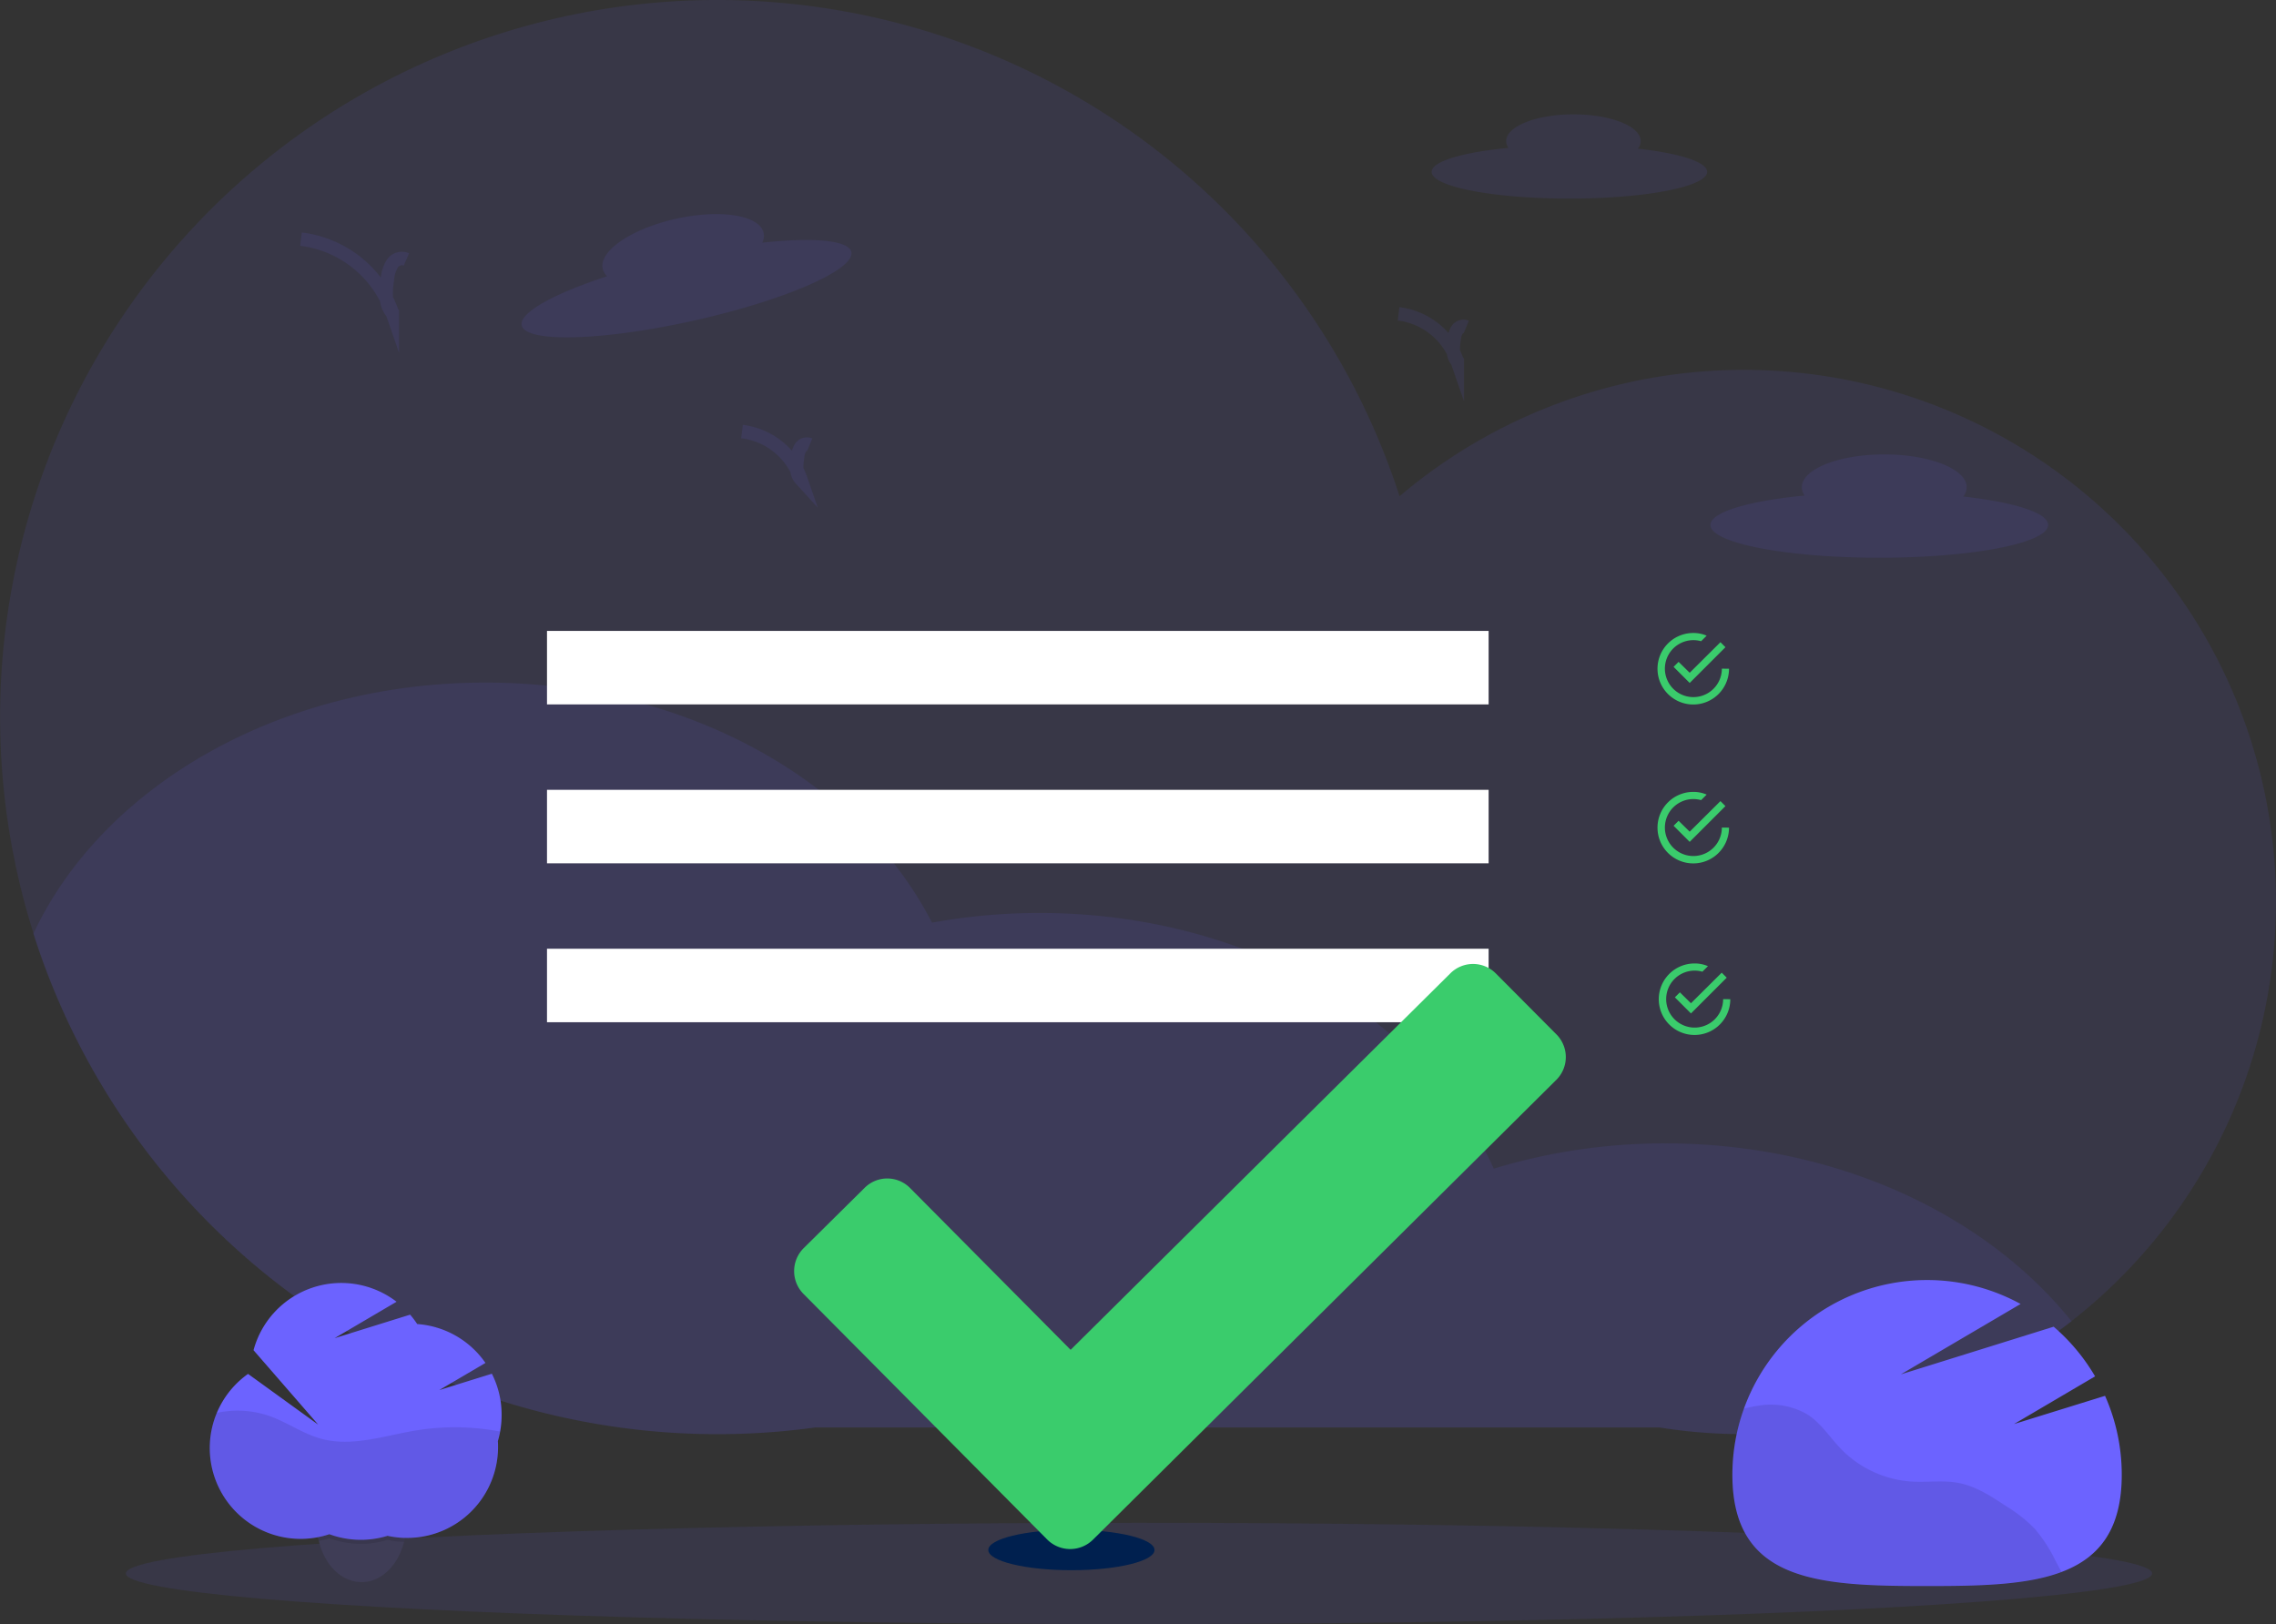 <svg xmlns="http://www.w3.org/2000/svg" width="506.644" height="361.563" viewBox="0 0 506.644 361.563"><rect x="0" y="0" width="506.644" height="361.563" fill="#333333" stroke="none"/><defs><style>.a,.g{fill:#6c63ff;}.a,.d,.f{opacity:0.1;}.b{fill:#fff;}.c{fill:#3acc6c;}.d{fill:none;stroke:#6c63ff;stroke-miterlimit:10;stroke-width:3px;}.e{fill:#3f3d56;}.h{fill:#00204f;}</style></defs><g transform="translate(0)"><path class="a" d="M533.794,242a118.54,118.54,0,0,1-137.3,116.974H208.679A159.644,159.644,0,1,1,338.7,151.659,118.46,118.46,0,0,1,533.794,242Z" transform="translate(-27.15 -41.19)"/><path class="a" d="M497.645,527a118.65,118.65,0,0,1-91.795,23.636H218.038A159.812,159.812,0,0,1,43.93,440.737C59.217,408.062,98.5,384.81,144.565,384.81c44.885,0,83.335,22.084,99.414,53.45a133.465,133.465,0,0,1,23.964-2.154c46.521,0,86.13,23.725,101.086,56.917a130.732,130.732,0,0,1,38.212-5.621C445.181,487.4,478.528,503.182,497.645,527Z" transform="translate(-36.51 -232.857)"/><rect class="b" width="209.609" height="16.362" transform="translate(121.763 140.456)"/><rect class="b" width="209.609" height="16.362" transform="translate(121.763 175.833)"/><rect class="b" width="209.609" height="16.362" transform="translate(121.763 211.21)"/><path class="c" d="M866.2,366.285l-1.114,1.114,3.582,3.582,7.96-7.96-1.114-1.114-6.845,6.806Zm9.631,1.512a6.341,6.341,0,1,1-4.617-6.107l1.234-1.234a7.4,7.4,0,0,0-2.985-.6,7.96,7.96,0,1,0,7.96,7.96Z" transform="translate(-492.539 -218.939)"/><path class="c" d="M866.2,446.285l-1.114,1.114,3.582,3.582,7.96-7.96-1.114-1.114-6.845,6.806Zm9.631,1.512a6.341,6.341,0,1,1-4.617-6.107l1.234-1.234a7.4,7.4,0,0,0-2.985-.6,7.96,7.96,0,1,0,7.96,7.96Z" transform="translate(-492.539 -263.562)"/><ellipse class="a" cx="225.529" cy="11.276" rx="225.529" ry="11.276" transform="translate(28.014 339.01)"/><path class="a" d="M909.1,279.114a3.334,3.334,0,0,1-.6-1.857c0-4.029,8.216-7.3,18.352-7.3s18.352,3.268,18.352,7.3a3.458,3.458,0,0,1-.761,2.074c11.285,1.256,18.891,3.617,18.891,6.328,0,4.029-16.831,7.3-37.588,7.3s-37.588-3.268-37.588-7.3C888.16,282.8,896.695,280.308,909.1,279.114Z" transform="translate(-507.41 -168.795)"/><path class="a" d="M764.9,106.219a2.755,2.755,0,0,1-.491-1.517c0-3.29,6.7-5.952,14.969-5.952s14.973,2.653,14.973,5.952a2.816,2.816,0,0,1-.615,1.689c9.2,1.03,15.407,2.954,15.407,5.165,0,3.286-13.709,5.952-30.663,5.952s-30.667-2.653-30.667-5.952C747.81,109.213,754.775,107.192,764.9,106.219Z" transform="translate(-429.125 -73.296)"/><path class="a" d="M308.736,162.8a3.312,3.312,0,0,1-.991-1.68c-.884-3.936,6.43-8.911,16.322-11.113s18.626-.8,19.5,3.131a3.467,3.467,0,0,1-.287,2.189c11.285-1.225,19.223-.575,19.811,2.07.884,3.931-14.841,10.781-35.1,15.292s-37.4,4.988-38.274,1.052C289.093,170.939,296.9,166.667,308.736,162.8Z" transform="translate(-173.586 -101.303)"/><path class="d" d="M202.123,166.1a2.541,2.541,0,0,0-3.131.933,7.483,7.483,0,0,0-1.083,3.374c-.394,2.613-.681,5.616,1.083,7.588A24.677,24.677,0,0,0,178.65,161.58" transform="translate(-111.655 -108.342)"/><path class="d" d="M415.74,261.373a1.651,1.651,0,0,0-2.012.6,4.79,4.79,0,0,0-.7,2.167c-.252,1.685-.442,3.613.7,4.864A15.858,15.858,0,0,0,400.66,258.45" transform="translate(-235.489 -162.375)"/><path class="d" d="M746.24,202.1a1.656,1.656,0,0,0-2.012.6,4.79,4.79,0,0,0-.7,2.171c-.252,1.68-.442,3.608.7,4.864A15.867,15.867,0,0,0,731.16,199.18" transform="translate(-419.837 -129.315)"/><path class="e" d="M206.533,791.774a16.361,16.361,0,0,1-.354,3.432c-.044.212-.093.442-.142.624-1.256,5.037-4.8,8.72-9.026,8.955h-.442c-4.471,0-8.252-3.856-9.5-9.167-.035-.141-.066-.283-.1-.442a16.362,16.362,0,0,1-.354-3.432c0-7.195,4.453-13.023,9.95-13.023S206.533,784.593,206.533,791.774Z" transform="translate(-116.1 -452.574)"/><path class="f" d="M206.555,791.8a16.363,16.363,0,0,1-.354,3.432c-.044.212-.093.442-.142.623h-.442a20.235,20.235,0,0,1-3.255-.442,19.862,19.862,0,0,1-2.9.663,20.273,20.273,0,0,1-2.273.212h-.769a20.532,20.532,0,0,1-2.726-.182,19.973,19.973,0,0,1-4.274-1.061,20.143,20.143,0,0,1-2.308.619c-.035-.142-.066-.283-.1-.442a16.363,16.363,0,0,1-.354-3.432c0-7.195,4.453-13.023,9.95-13.023S206.555,784.62,206.555,791.8Z" transform="translate(-116.123 -452.602)"/><path class="g" d="M197.693,716.4a20.138,20.138,0,0,0-2.167-9.114l-11.7,3.639,10.273-6.041a20.222,20.222,0,0,0-15.194-8.659,20.187,20.187,0,0,0-1.579-2.087l-16.8,5.231,13.784-8.106a20.222,20.222,0,0,0-31.839,10.786l14.394,16.57-15.615-11.294a20.227,20.227,0,0,0,18.1,35.687,20.306,20.306,0,0,0,12.948.358,20.244,20.244,0,0,0,24.6-19.749c0-.442,0-.884-.044-1.327A20.179,20.179,0,0,0,197.693,716.4Z" transform="translate(-86.034 -401.463)"/><path class="f" d="M197.305,756a53.906,53.906,0,0,0-18.723-.239c-7.027,1.163-14.208,3.719-21.08,1.853-4.033-1.1-7.518-3.635-11.458-5.046a21.748,21.748,0,0,0-11.829-.707,20.236,20.236,0,0,0,25.069,27,20.306,20.306,0,0,0,12.948.358,20.245,20.245,0,0,0,24.6-19.749c0-.442,0-.884-.044-1.327A19.977,19.977,0,0,0,197.305,756Z" transform="translate(-85.996 -437.311)"/><path class="g" d="M961.906,717.656l18.033-10.613a43.49,43.49,0,0,0-9.22-11.055L936.7,706.6l26.657-15.672a43.337,43.337,0,0,0-64.156,38.03c0,23.933,19.4,24.764,43.337,24.764s43.337-.831,43.337-24.764a43.184,43.184,0,0,0-3.719-17.582Z" transform="translate(-513.568 -400.633)"/><path class="f" d="M966.446,775.951a33.189,33.189,0,0,0-6.39-5.019c-3.277-2.171-6.664-4.391-10.52-5.13-3.392-.65-6.89-.1-10.335-.3a24.154,24.154,0,0,1-15.836-7.257c-2.463-2.547-4.4-5.674-7.363-7.619a16.13,16.13,0,0,0-11.029-2.025,29.243,29.243,0,0,0-3.263.668,43.218,43.218,0,0,0-2.56,14.7c0,23.933,19.4,24.764,43.337,24.764,11.612,0,22.159-.195,29.942-3.131l-1.3-2.432A33.983,33.983,0,0,0,966.446,775.951Z" transform="translate(-513.54 -435.663)"/><path class="c" d="M604.2,638.285l-1.114,1.114,3.582,3.582,7.96-7.96-1.114-1.114-6.845,6.806Zm9.631,1.512a6.341,6.341,0,1,1-4.617-6.107l1.234-1.234a7.4,7.4,0,0,0-2.985-.6,7.96,7.96,0,1,0,7.96,7.96Z" transform="translate(-230.255 -417.367)"/><ellipse class="h" cx="18.5" cy="4.5" rx="18.5" ry="4.5" transform="translate(220 340.563)"/><path class="c" d="M493.868,311.549l-13.462-13.538a7.148,7.148,0,0,0-10.153-.069l-84.537,83.821L349.973,345.74a7.128,7.128,0,0,0-10.08-.072l-13.607,13.462a7.224,7.224,0,0,0-.069,10.153L380.5,423.993a7.224,7.224,0,0,0,10.153.072L493.793,321.7a7.148,7.148,0,0,0,.075-10.149Z" transform="translate(-147.391 -81.259)"/></g></svg>